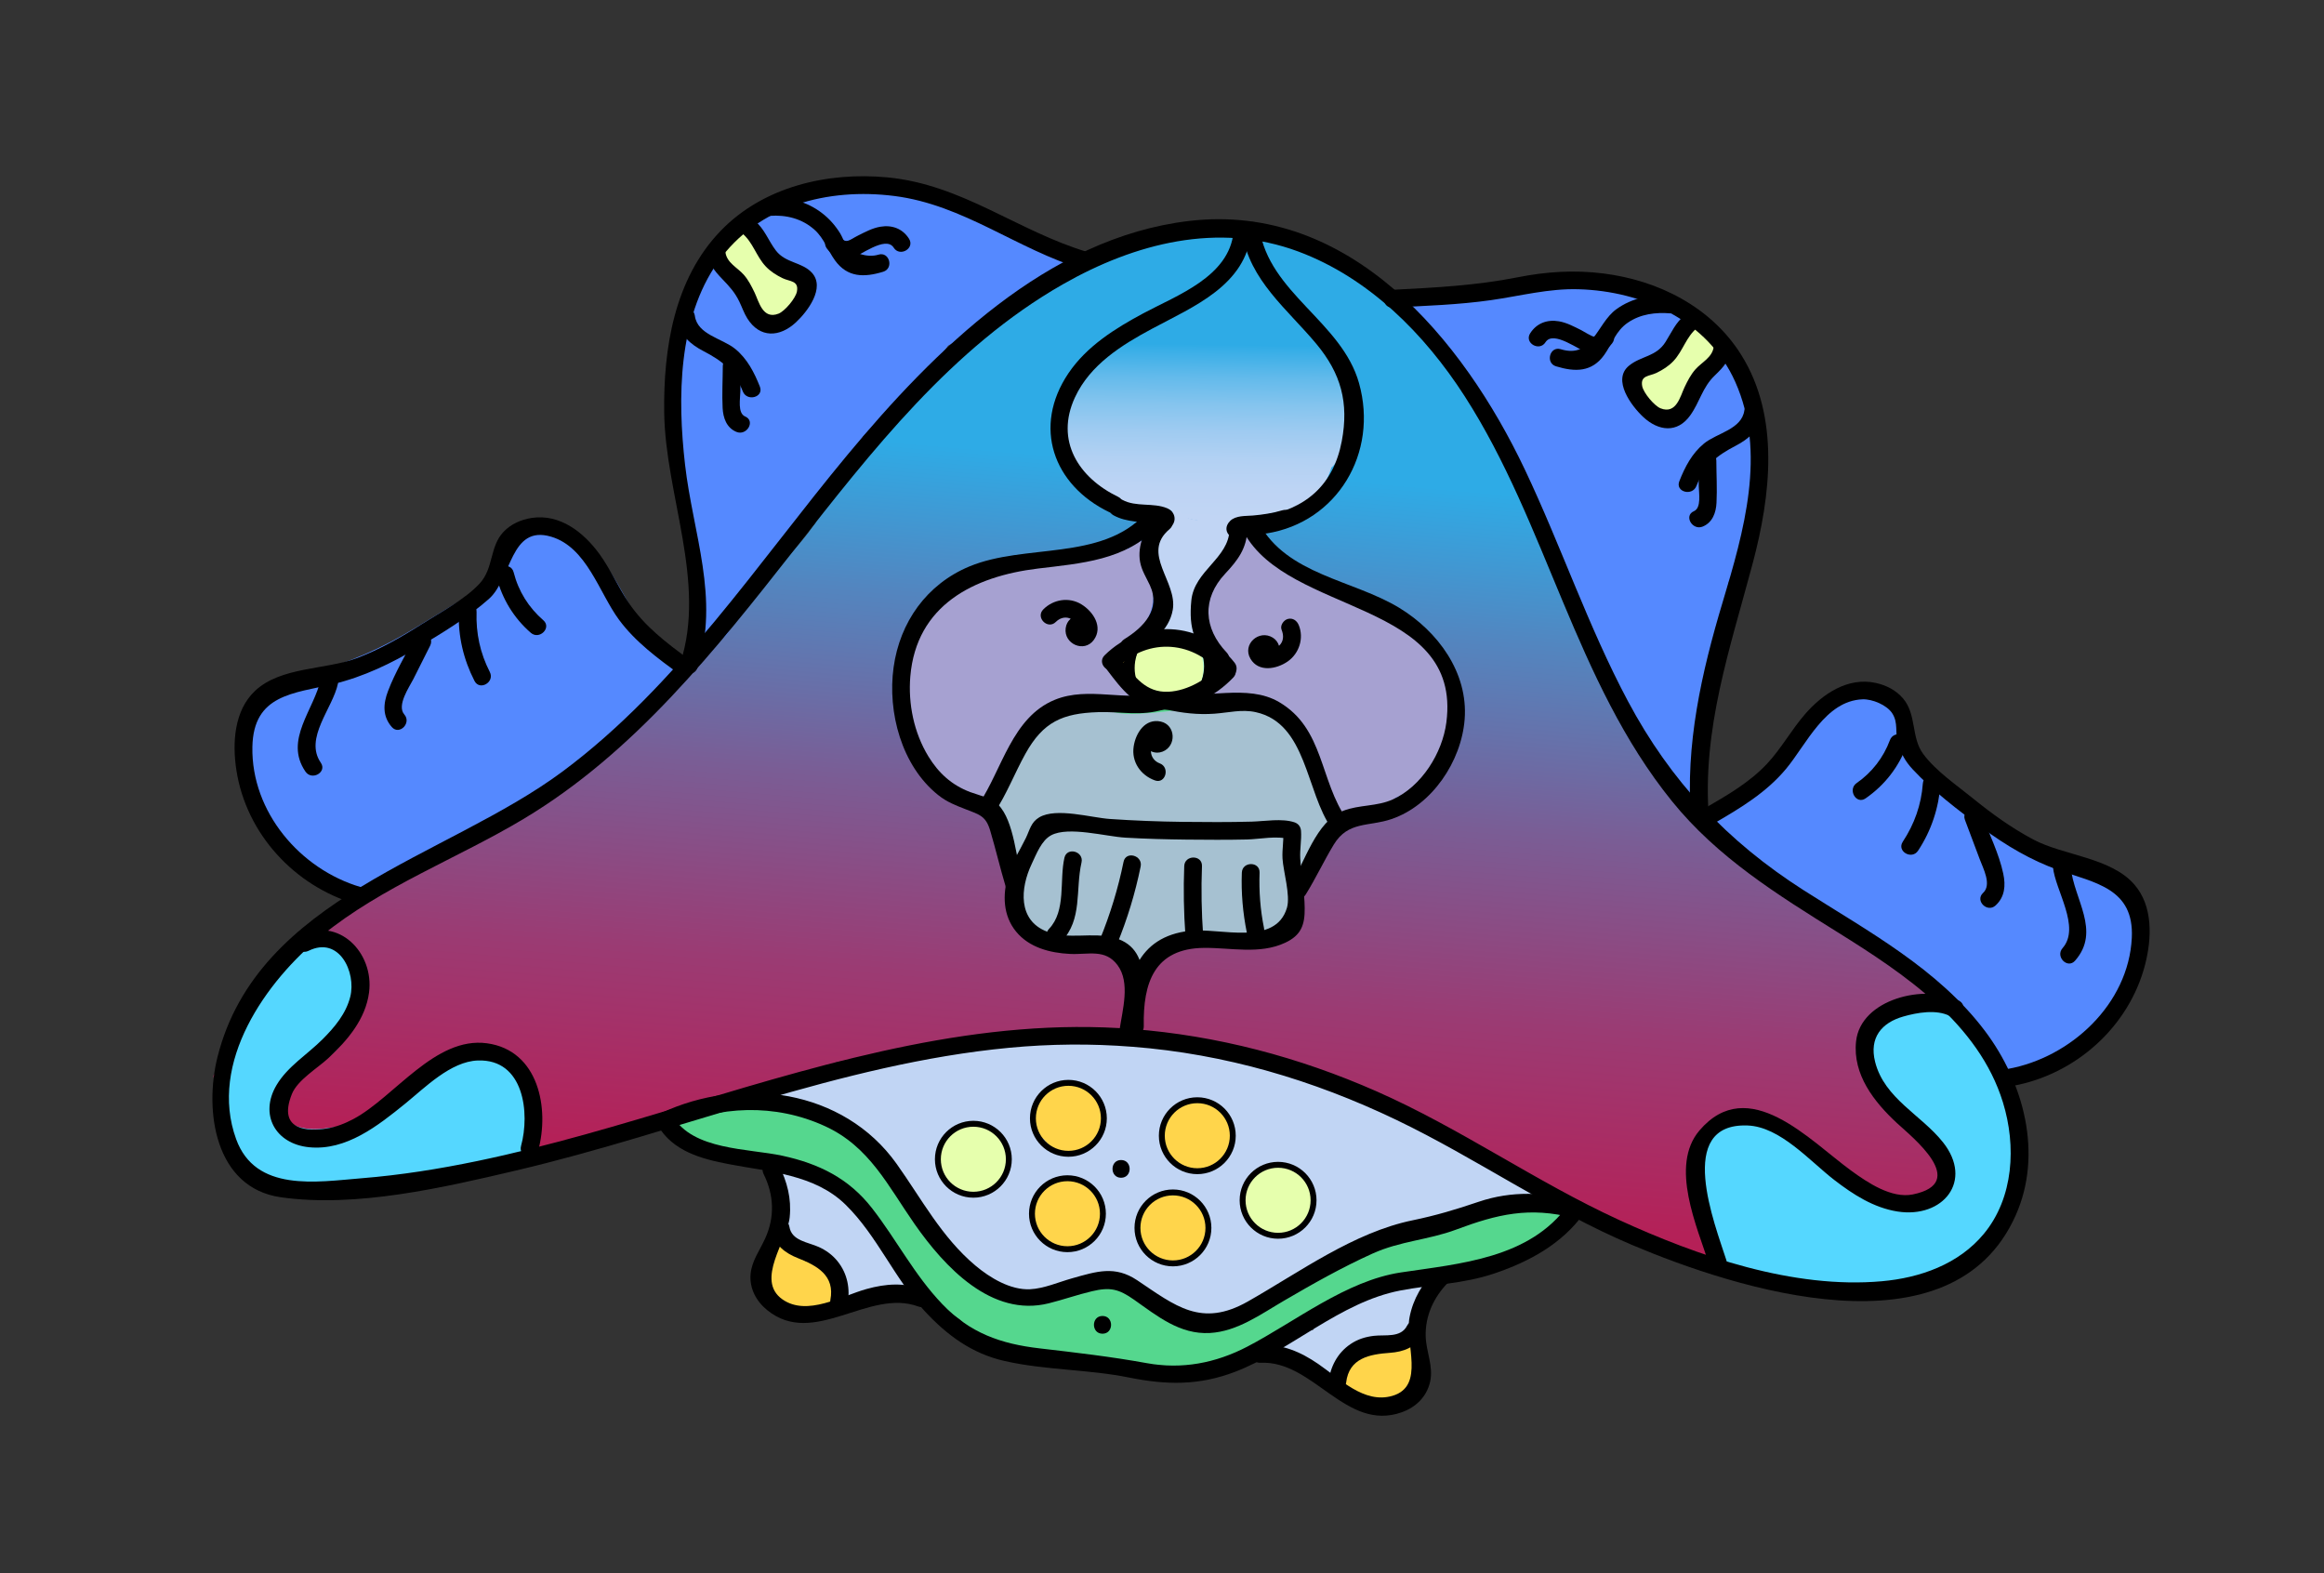 <?xml version="1.0" encoding="utf-8"?>
<!-- Generator: Adobe Illustrator 23.0.1, SVG Export Plug-In . SVG Version: 6.00 Build 0)  -->
<svg version="1.1" xmlns="http://www.w3.org/2000/svg" xmlns:xlink="http://www.w3.org/1999/xlink" x="0px" y="0px"
	 viewBox="0 0 393 266" style="enable-background:new 0 0 393 266;" xml:space="preserve">
<rect x="0" y="0" width="393" height="266" fill="#333333" stroke="none"/>
<style type="text/css">
	.st0{fill:url(#SVGID_1_);}
	.st1{fill:#5589FF;}
	.st2{fill:#55D7FF;}
	.st3{fill:#55D78E;}
	.st4{fill:#C1D5F4;}
	.st5{fill:#FFD54B;}
	.st6{fill:#A6C1D1;}
	.st7{fill:#A6A1D1;}
	.st8{fill:#B4FFDA;}
	.st9{fill:#E6FFAD;}
	.st10{fill:url(#SVGID_2_);}
	.st11{fill:none;stroke:#000000;stroke-miterlimit:10;}
</style>
<g id="Layer_2">
	<path d="M279.58,136.15c-2.58-4.38-7.19-7.29-12.79-7.46c-16.42-0.48-30.44,12.48-31.2,28.88c-0.74,16.19,11.82,28.92,27.13,31.78
		c7.5,1.4,15.73,1.89,23.22,0.12c10.93-2.58,16.53-11.12,17.17-21.96C304.03,152.27,294.05,139.01,279.58,136.15z"/>
	<linearGradient id="SVGID_1_" gradientUnits="userSpaceOnUse" x1="203.455" y1="22.466" x2="174.454" y2="360.851">
		<stop  offset="0.166" style="stop-color:#2EABE6"/>
		<stop  offset="0.241" style="stop-color:#5385BF"/>
		<stop  offset="0.334" style="stop-color:#7A5D95"/>
		<stop  offset="0.429" style="stop-color:#9B3B73"/>
		<stop  offset="0.526" style="stop-color:#B42158"/>
		<stop  offset="0.624" style="stop-color:#C60F45"/>
		<stop  offset="0.724" style="stop-color:#D0043A"/>
		<stop  offset="0.831" style="stop-color:#D40036"/>
	</linearGradient>
	<path class="st0" d="M341.51,190.89c-0.49-1.91-1.44-3.76-2.2-5.56c-0.37-5.54-3.81-10.29-8.67-12.54
		c-0.42-0.39-0.81-0.73-0.94-0.86c-0.78-0.83-1.58-1.64-2.4-2.44c-2.24-2.2-4.58-4.28-7.01-6.26c-4.33-3.52-8.8-6.78-13.51-9.73
		c-0.72-0.62-1.53-1.16-2.44-1.57c-0.15-0.07-0.31-0.14-0.46-0.21c-1.04-0.48-2.12-0.85-3.21-1.14c-0.68-0.6-1.37-1.19-2.06-1.79
		c-2.21-1.94-4.43-3.86-6.67-5.77c-2.37-2.03-4.75-4.05-7.14-6.05c-0.71-1.64-1.7-3.23-2.94-4.71c-0.52-0.62-0.82-0.95-0.99-1.14
		c-0.14-0.23-0.33-0.52-0.62-0.94c-0.89-1.34-1.79-2.68-2.62-4.06c-1.39-2.31-2.67-4.68-3.87-7.09c-2.68-5.35-4.99-10.88-7.42-16.35
		c-2.42-5.45-4.91-10.93-8.04-16.02c-1.35-4.02-3.22-7.92-4.89-11.68c-3.09-6.96-7.17-13.54-12.47-19.05
		c-5.73-5.96-13.49-10.96-21.15-14.07c-5.79-2.35-12.02-2.52-18.2-2.07c-6.07-1.23-12.74,0.84-17.69,5.1
		c-0.45,0.39-0.85,0.81-1.23,1.25c-6.33,2.67-12.29,6.1-17.52,10.78c-1.9,1.7-3.51,3.65-5.27,5.49c-1.29,1.35-3.88,2.97-6.44,5.34
		c-4.44,4.11-8.06,9.22-11.88,13.9c-1.69,2.07-2.96,4.38-3.67,6.79c-0.41,0.54-0.82,1.08-1.2,1.63
		c-4.16,5.35-10.73,11.86-16.54,16.77c-2.26,1.91-3.62,4.72-4.13,7.74c-0.73,0.8-1.41,1.64-2.03,2.54
		c-11.3,10.24-21.98,18.91-35.91,26.19c-15.92,8.32-32.92,17.48-40.92,34.52c0.17,1.14-0.05,2.3-0.59,3.32
		c-0.14,0.27-0.31,0.52-0.49,0.76c0.07,0.33,0.12,0.67,0.12,1.01c-0.01,0.79-0.07,1.61-0.21,2.41c0.54,0.81,0.85,1.76,0.84,2.72
		c-0.01,0.62-0.05,1.23-0.04,1.84c0.03,0.09,0.04,0.19,0.07,0.28c0.3,0.86,0.29,1.73,0.06,2.53c2.24,4.54,6.75,7.81,13.02,8.04
		c22.01,0.8,43.25-5.89,64.06-12.52c4.52-0.22,8.94-1.62,12.45-4.32c0.08-0.06,0.16-0.13,0.24-0.19c1.83,0.23,3.78,0.14,5.82-0.36
		c3.12-0.77,6.09-2.04,8.82-3.72c0.77-0.15,1.54-0.3,2.31-0.45c3.56-0.68,7.13-1.33,10.7-1.96c5.87-1.03,11.7-2.12,17.37-2.65
		c13.58-1.28,24.87,0.71,37.91,3.93c5.78,1.42,11.96,2.55,17.46,4.87c4.15,1.75,10.69,5.34,15.65,7.91
		c12.13,6.28,24.09,12.86,35.9,19.71c3.15,1.83,6.87,2.35,10.38,1.7c2.81,1.27,5.72,2.39,8.68,3.2c7.03,1.91,14.5,2.5,21.72,1.57
		c8.01-1.03,16.01-3.85,20.21-11.39C342.18,201.48,342.8,195.92,341.51,190.89z"/>
	<path class="st1" d="M297.29,74.88c-0.18-0.85-0.77-1.48-1.51-1.83c1.2-3.94-1.24-9.59-3.49-12.87
		c-10.46-15.28-30.53-13.54-46.48-10.01c-0.47,0.1-0.86,0.29-1.17,0.52c-0.49-0.34-0.99-0.66-1.5-0.94
		c-3.39-1.85-6.42,3.33-3.03,5.18c3.23,1.76,5.51,5.44,7.64,8.32c2.28,3.1,4.32,6.32,6.05,9.75c3.33,6.59,5.42,13.96,9.61,20.08
		c0.05,0.08,0.12,0.14,0.18,0.21c0.04,1.92,1.39,3.94,2.12,5.55c1.88,4.13,3.76,8.26,5.66,12.39c1.68,3.64,3.36,7.3,5.33,10.8
		c1.92,3.42,4.86,6.6,5.69,10.48c0.8,3.77,6.59,2.18,5.79-1.6c-0.35-1.65-0.97-3.24-1.73-4.81c0.32-0.34,0.55-0.81,0.64-1.44
		c1.25-8.86,3.31-17.65,5.31-26.41c1.07-0.31,1.96-1.22,2-2.76c0.02-0.56,0-1.09,0-1.64c0.22-3.19,1.67-6.75,2.22-9.76
		C297.21,80.78,297.99,78.23,297.29,74.88z"/>
	<path class="st1" d="M359,152.13c-3.35-3.14-8.14-4.86-12.21-6.84c-4.86-2.36-9.9-4.76-14.01-8.33c-3.58-3.11-7.68-7.55-9.52-11.92
		c-1.29-3.08-2.61-6.08-6.11-7.03c-4.02-1.09-7.61,1.21-10.11,4.18c-3.41,4.05-8.89,14.68-15.05,14.03c-3.84-0.41-3.81,5.6,0,6
		c0.18,0.02,0.36,0.03,0.54,0.04c0.21,0.77,0.64,1.48,1.24,1.91c6.56,4.81,13.2,9.17,20.52,12.67c3.15,1.51,5.52,4.25,8.32,6.33
		c1.47,1.1,2.43,2.56,3.77,3.77c0.86,0.77,2.49,1.22,3.31,2.12c0.12,0.17,0.24,0.34,0.35,0.51c0.69,0.99,1.6,1.41,2.49,1.42
		c1,1.65,1.88,3.4,3.08,4.86c0.7,0.86,1.46,1.58,2.27,2.19c-0.52,1.79,0.35,3.91,2.72,3.74c0.84-0.06,1.53-0.21,2.13-0.6
		c0.92-0.3,1.87-0.51,2.84-0.61c1.73-0.22,2.7-1.5,2.85-2.82c3.49-1.4,6.75-4.36,8.96-6.97c0.29-0.35,0.49-0.71,0.61-1.08
		c1.39-0.88,2.05-2.5,1.39-4.46C362.48,161.23,363.94,156.76,359,152.13z"/>
	<path class="st1" d="M60.15,164.4c-1.49-4.83-5.82-6.32-9.6-3.04c-4.58,3.98-9.19,8.4-11.46,14.1c-2.45,6.14-2.39,13.05,0.74,18.98
		c1.8,3.42,6.98,0.39,5.18-3.03c-2.77-5.25-2.1-12.19,1.22-17.06c1.4-2.05,3.49-3.72,5.24-5.46c0.38-0.38,1.82-2.27,2.75-3
		c0.58,2.43-0.25,3.85-2.55,4.25c-3.73,1-2.15,6.79,1.6,5.79C58.36,174.56,61.79,169.72,60.15,164.4z"/>
	<path class="st1" d="M113.04,110.45c-8-5.58-8.56-18.99-19.61-21.01c-3.92-0.71-7.29,0.77-9.06,4.36c-1.7,3.46-2.79,5.47-6.2,7.55
		c-2.66,1.62-5.32,3.24-7.99,4.85c-5.64,3.41-10.89,5.78-17.27,7.43c-2.71,0.7-4.73,2.07-6.12,3.99c-4.83,1.42-5.48,8.36-4.84,12.99
		c0.97,7.04,4.68,13.65,10.96,17.24c2.42,1.38,5.81,2.84,8.67,2.43c3.1-0.45,5.64-3.32,8.4-4.71c3.76-1.88,7.82-3.15,11.4-5.38
		c1.92-1.2,3.64-2.65,5.41-4.02c0.52,0.02,1.09-0.1,1.68-0.43c1.84-1.03,3.45-2.22,5-3.64c0.2-0.19,0.35-0.4,0.48-0.62
		c0.74-0.36,1.43-0.69,1.93-1c2.26-1.41,4.42-2.95,6.52-4.58c4.11-3.2,7.83-6.79,11.24-10.72
		C114.98,113.62,114.69,111.6,113.04,110.45z"/>
	<path class="st1" d="M178.68,41.74c-2.8-1.21-6.11-1.34-8.78-2.75c-2.45-1.29-4.46-2.79-7.17-3.64c-0.61-0.19-1.26-0.13-1.85,0.1
		c-6.31-3.39-13.01-4.38-20.16-3.56c-13.67,1.56-24.77,14.71-27.08,27.9c-1.33,7.61-0.21,15.22,1.11,22.75
		c0.8,4.54,1.82,9.08,2.46,13.65c0.47,3.37-0.62,6.92,0.36,10.13c1.13,3.68,6.92,2.11,5.79-1.6c-0.22-0.71-0.18-1.61-0.08-2.56
		c0.69-0.02,1.38-0.26,1.93-0.79c4.13-3.87,7.37-8.45,10.98-12.77c3.23-3.86,7.74-6.95,9.76-11.67c0.46-1.07,0.38-2.17-0.09-3.01
		c4.9-5.12,10.43-9.78,14.47-15.46c1.09-0.58,2.05-1.38,2.98-2.25c0.65,0.13,1.33,0.03,1.94-0.42c1.38-1.03,2.49-2.09,3.37-3.43
		c2.92-2.4,6.72-3.81,10.05-5.43C180.57,46,180.72,42.62,178.68,41.74z"/>
	<path class="st2" d="M89.7,191.05c1.73-1.88,1.22-4.36,0.33-6.48c-2.58-6.12-9.75-9.07-15.92-5.96c-1.43,0.72-2.32,1.73-3.36,2.93
		c-1.47,1.69-3,2.59-4.83,3.84c-1.64,1.12-2.87,2.69-4.56,3.71c-1.98,1.2-4.46,1.48-6.77,1.76c-3.98,0.48-8.27-1.05-7.01-5.86
		c0.58-2.2,2.32-3.63,3.97-5.09c1.48-0.26,2.88-0.65,4.03-1.3c2.24-1.27,2.33-3.09,3.28-5.16c1.24-2.69,2.53-4.29,2.09-7.55
		c-0.42-3.17-2.14-4.95-4.98-6.11c-0.85-0.35-1.59-0.28-2.17,0.04c-0.26-0.07-0.52-0.11-0.8-0.09c-6.57,0.58-11.44,10.1-13.6,15.36
		c-2.65,6.47-4.21,15.52,0.8,21.31c5.38,6.21,13.38,5.16,20.68,4.13c7.59-1.07,16.04-1.33,23.49-3.77c1.37-0.39,2.63-0.9,3.98-1.57
		c1.75-0.87,1.84-2.59,1.07-3.88C89.52,191.23,89.62,191.14,89.7,191.05z"/>
	<path class="st2" d="M337.48,180.7c-2.23-2.82-3.4-6.83-6.48-8.93c-3.12-2.12-7.47-1.97-10.76-0.32c-7.76,3.88-2.95,11.6,1.3,16.19
		c3.05,3.3,9.9,8.89,6.1,13.8c-3.88,5.03-11.83-0.56-15.9-2.86c-5.63-3.18-12.29-12.61-19.91-8.59c-3.29,1.74-5.2,5.43-4.18,9.02
		c0.06,0.2,0.13,0.42,0.2,0.64c-0.2,1.43-0.11,2.94,0.16,4.43c0.55,3.04,1.87,8.19,4.72,10.05c3.57,2.34,10.01,2.55,14.18,3.12
		c4.52,0.62,9.45,1.11,13.97,0.25c7.4-1.4,14.97-5.88,17.94-12.9C342.17,196.76,343.09,187.78,337.48,180.7z"/>
	<path class="st3" d="M221.1,127.7c-1.8-3.28-4.99-6.82-8.64-8.03c-4.68-1.55-11.13-0.58-16.03-0.68
		c-4.58-0.09-11.21-1.44-15.54,0.37c-3.77,1.58-7.1,6.8-9.42,9.99c-2.63,3.61-2.9,6.69-1.96,11.01c1.16,5.31,2.2,11.22,5.18,15.84
		c0.88,1.36,2.3,1.61,3.51,1.21c3.22,3.05,9.08,0.29,11.62,4.15c1.11,1.69,4.2,2.2,5.18,0c3.36-7.52,25.28,2.51,23.96-9.39
		c-0.07-0.59-0.26-1.12-0.55-1.55c1.87-3.25,5.89-5.87,6.33-9.73C225.19,136.94,222.98,131.13,221.1,127.7z"/>
	<path class="st3" d="M260.8,203.59c-7.23,1.66-14.47,3.36-21.54,5.56c-3.69,0.59-7.35,1.33-10.84,2.71
		c-5.34,2.11-10.46,5.97-15.8,8.98c-4.54,2.08-9.15,3.17-14.51,1.13c-2.54-0.97-4.95-2.15-7.4-3.1c-0.41-0.89-1.29-1.56-2.62-1.57
		c-1.12,0-2.23,0-3.35-0.01c-1.14-0.12-2.31-0.14-3.53-0.01c-1.65,0.18-2.61,1.36-2.83,2.63c-3.35,0.56-6.69,0.54-9.84-0.52
		c-0.71-0.35-1.41-0.71-2.12-1.06c-0.25-0.13-0.51-0.2-0.77-0.25c-0.22-0.13-0.44-0.27-0.65-0.41c-2.22-2.04-4.28-4.24-6.15-6.61
		c-2.28-2.89-4.16-6.11-6.37-9.06c-0.56-0.86-1.13-1.71-1.73-2.54c-3.47-4.8-7.62-9.12-13.29-11.24
		c-6.51-2.43-13.58-1.71-20.32-0.89c-3.06,0.37-4.41,5.12-0.8,5.89c11.21,2.39,24.27,3.05,31.65,12.82c1.74,2.72,3.4,5.52,5.29,8.1
		c2.5,3.41,5.4,6.63,8.95,8.9c0.5,0.47,1.02,0.92,1.54,1.38c1.17,1.37,2.53,2.46,4.26,3.35c1.31,0.67,2.5,0.42,3.32-0.27
		c0.37,0.18,0.73,0.37,1.1,0.55c0.74,0.37,1.47,0.42,2.11,0.25c2.71,0.62,5.44,1.18,8.23,1.36c3.54,0.23,6.47,0.36,9.84,1.65
		c1.16,0.45,2.11,0.14,2.74-0.52c5.78,0.77,10.8-0.54,15.56-2.74c2.35-0.76,4.64-1.82,6.89-3.02c7.04-3.75,13.89-7.21,21.53-9.66
		c0.62-0.2,1.24-0.39,1.86-0.58c7.47-1.27,15.09-1.96,21.9-5.71C266.17,207.39,264.04,202.85,260.8,203.59z"/>
	<path class="st1" d="M195.49,100.47c-0.33-0.88-1.23-1.72-1.48-2.62c-0.47-1.66,0.11-3.74,0.61-5.34c0.49-1.57-1.43-2.31-2.51-1.46
		c-4.31,3.42-9.48,3.93-14.65,4.42c-2.24-0.08-4.34,0.19-6.6,0.85c-0.54,0.16-0.85,0.5-0.99,0.89c-2.84,0.4-5.61,1.03-8.22,2.74
		c-3.59,2.35-7.16,6.34-8.16,10.62c-2.19,9.41,2.51,21.21,11.74,24.72c0.57,0.22,1.43-0.14,1.69-0.69
		c1.97-4.05,4.22-7.91,6.97-11.48c3.97-5.14,10.16-5.31,16.17-4.53c1.91,0.25,1.89-2.76,0-3c-0.42-0.05-0.86-0.1-1.3-0.15
		c0.37-0.42,0.5-1.01,0.08-1.63c-0.66-0.82-1.11-1.74-1.38-2.77c-0.06-0.19-0.15-0.34-0.25-0.48c1.75-1.5,5.99-3.58,6.33-3.82
		c0.97-0.68,1.89-1.46,2.27-2.63C196.22,102.89,195.91,101.61,195.49,100.47z M182.54,104.76c-0.01,0.01-0.01,0.01-0.02,0.02
		c-0.07-0.37-0.21-0.73-0.43-1.08c0.46-0.04,0.91-0.09,1.32-0.16c0.43-0.06,0.86-0.14,1.29-0.23
		C183.93,103.78,182.97,104.37,182.54,104.76z"/>
	<path class="st1" d="M245.08,118.52c-0.01-0.46-0.22-0.82-0.53-1.08c0.31-0.34,0.47-0.81,0.31-1.35
		c-1.6-5.66-5.98-8.87-11.02-11.46c-3.14-1.62-6.25-3.24-9.31-5.01c-2.41-1.39-7.45-3.07-10.31-5.38c0.01-0.41-0.11-0.81-0.37-1.1
		c-0.67-0.73-1.34-1.46-2.01-2.2c-1.03-1.13-2.89,0.06-2.51,1.46c0.1,0.37,0.23,0.72,0.37,1.05c-2.54,1.55-4.52,5.04-5.36,7.37
		c-1.72,4.8,3.09,9.41,4.23,13.91c0,0.01,0.01,0.03,0.01,0.04c-0.88,0.2-1.79,0.49-2.75,0.9c-1.77,0.76-0.24,3.34,1.51,2.59
		c11.66-4.98,16.24,12.22,19.66,19.52c0.36,0.77,1.38,0.87,2.05,0.54c4.46-2.19,8.38-2.8,11.5-7c0.12-0.16,0.22-0.34,0.34-0.5
		c0.56,0.02,1.15-0.19,1.48-0.64C244.94,126.69,245.14,122.72,245.08,118.52z"/>
	<path class="st4" d="M207.78,94.03c1.51-1.72,0.69-5.47-2.12-5.12c-3.79,0.47-7.72-1.47-9.37,2.03c-0.2,0.31-0.34,0.67-0.37,1.07
		c-0.07,0.25-0.14,0.51-0.19,0.8c-0.45,2.47,0.29,4.69,0.78,7.07c0.35,1.72,0.57,3.36,0.16,5.08c-0.35,1.48-1.37,2.54-2.07,3.8
		c-0.57-0.07-1.18,0.06-1.81,0.44c-0.51,0.31-1.02,0.62-1.52,0.94c-2.13,1.31-1.86,4.85,0.72,5.48c2.19,0.54,3.59,1.83,5.96,1.84
		c2.23,0.01,3.92-1.06,5.97-1.73c2.8-0.91,2.9-4.92,0-5.79c-0.69-0.21-1.61-0.38-2.53-0.59c0.23-0.37,0.44-0.76,0.6-1.18
		c0.77-2.01,1.02-4.2,0.87-6.34c-0.06-0.82-0.2-1.62-0.37-2.41c0.29-0.14,0.58-0.32,0.83-0.58
		C204.85,97.28,206.33,95.68,207.78,94.03z"/>
	<path class="st4" d="M237.82,217c-5.09,1.61-9.93,3.75-14.54,6.46c-0.65,0.38-1.05,0.89-1.26,1.45c-0.98-0.2-2.04-0.21-3.12-0.04
		c-3.8,0.62-2.19,6.4,1.6,5.79c0.33,0.31,0.65,0.62,0.98,0.92c1.29,2.74,5.66,1.33,5.59-1.51c0.02,0.63,2.75-1.13,3-1.3
		c1.58-1.08,2.93-0.8,4.67-1.43c2.61-0.95,4.89-3.77,6.47-5.93C242.77,219.28,240.18,216.26,237.82,217z"/>
	<path class="st4" d="M153.07,215.28c-1.03-1.74-2.24-3.29-3.67-4.73c-0.46-0.46-0.97-0.71-1.47-0.82c-0.8-1.79-1.53-3.69-2.53-4.73
		c-2.78-2.89-6.62-5.11-10.04-7.14c-2.71-1.61-5.39,1.52-4.1,4.1c0.2,0.39,0.56,1.03,0.89,1.71c-0.07,0.27-0.12,0.55-0.11,0.86
		c0.03,1.52,0.35,2.69,1.12,3.98c0.49,0.83,1.31,1.29,2.16,1.4c0.52,0.59,1.06,1.16,1.66,1.68c1.56,1.33,5.47,2.52,4.88,4.95
		c-0.85,3.52,4.2,5.15,5.57,2.22c0.64,0.39,1.37,0.7,2.25,0.91C152.18,220.29,154.44,217.59,153.07,215.28z"/>
	<path class="st4" d="M257.61,198.52c-4.24-1.06-8.27-2.67-12.19-4.56c-0.39-0.48-0.88-0.91-1.47-1.33
		c-2.98-2.14-6.85-3.66-10.3-5.26c-0.51-0.27-1.03-0.51-1.56-0.75c-0.05-0.03-0.11-0.05-0.17-0.08c0,0,0,0,0,0.01
		c-0.24-0.1-0.47-0.21-0.71-0.31c-0.22-0.09-0.43-0.14-0.64-0.16c-0.7-0.56-1.49-1.06-2.37-1.51c-6.91-3.51-15.65-5.15-23.24-6.42
		c-8.62-1.44-17.34-3.01-26.07-1.94c-4.89,0.6-9.62,0.28-13.95,1.31c-0.25-0.17-0.54-0.31-0.85-0.38c-3.84-0.9-9.29,0.53-13.17,1.22
		c-2.45,0.43-4.88,0.98-7.26,1.69c-2.93,0.87-5.7,2.49-8.83,2.16c-3.84-0.4-3.81,5.6,0,6c1.45,0.15,2.86-0.01,4.24-0.33
		c0.22,0.61,0.63,1.15,1.24,1.45c3.89,1.9,7.96,2.78,10.04,6.99c0.38,0.78,1.01,1.21,1.7,1.38c0.59,2.71,1.83,5.43,3.7,8.11
		c2.03,2.92,5.15,4.96,7.22,6.89c3.08,2.88,5.39,5.14,9.89,5.64c6.44,0.71,12.83-1.14,19.32-1.42c0.87,1.3,1.99,2.47,3.32,3.44
		c3.6,2.64,8.16,2.97,12.36,1.88c1.56-0.4,2.99-1.27,4.21-2.41c0.33-0.15,0.66-0.31,0.99-0.5c0.33-0.19,0.64-0.35,0.94-0.5
		c1.09-0.41,2.17-0.82,3.26-1.23c2.32-0.88,4.3-2.35,5.69-4.22c0.32-0.03,0.65-0.09,0.98-0.24c1.61-0.68,2.97-1.76,4.33-2.82
		c0.76,0.29,1.61,0.3,2.43-0.17c7.74-4.47,17.32-6.09,26.14-5.73C260.2,204.55,260.89,199.34,257.61,198.52z"/>
	<path class="st5" d="M221.96,201.59c-0.04-0.06-0.07-0.12-0.11-0.19c-0.01-0.04-0.01-0.06-0.02-0.11c-0.02-0.4-0.14-0.77-0.36-1.12
		c-0.16-0.28-0.41-0.55-0.64-0.78c-0.52-0.51-0.7-0.62-0.74-0.58c-0.14-0.2-0.28-0.4-0.3-0.42c-0.34-0.37-0.67-0.62-1.13-0.83
		c-0.44-0.21-0.92-0.34-1.41-0.35c-0.27-0.01-1.6,0.08-0.88,0.08c-0.29,0-0.55,0.05-0.8,0.11c-0.18-0.04-0.36-0.07-0.54-0.07
		c-3.78-0.17-5.07,4.52-4.23,7.52c0.85,3.06,4.41,4.35,7.31,3.68c0.76-0.17,1.43-0.5,2.01-1.01c0.28-0.24,0.44-0.49,0.68-0.76
		c0.55-0.64-0.03,0.09,0.38-0.35C222.5,205.04,222.85,203.32,221.96,201.59z"/>
	<path class="st5" d="M208.23,191.45c-0.21-3.01-2.49-5.36-5.61-5.22c-3.08,0.13-5.29,2.38-6.19,5.17
		c-0.34,1.07,0.08,2.21,0.86,2.96c1.02,2.79,3.84,3.69,6.61,3.28C207.04,197.18,208.43,194.42,208.23,191.45z"/>
	<path class="st5" d="M203.45,204.8c-1.39-2.76-4.31-2.97-7.01-2.52c-0.41,0.07-0.78,0.26-1.09,0.52c-1.26,0.37-2.02,1.53-2.16,2.87
		c0.03-0.29-0.06,0.17-0.08,0.22c-0.09,0.26-0.19,0.52-0.29,0.78c-0.22,0.59-0.36,1.23-0.34,1.87c0.04,1.33,0.65,2.6,1.61,3.52
		c2.18,2.1,5.71,1.91,7.9-0.05C203.96,210.25,204.64,207.17,203.45,204.8z"/>
	<path class="st5" d="M186.21,204.53c-0.09-0.33-0.34-1.18-0.67-1.5c0-0.13,0.02-0.26,0-0.4c-0.12-0.95-0.66-1.85-1.49-2.35
		c-1.16-0.69-2.64-0.62-3.95-0.74c-0.61-0.06-1.19,0.14-1.67,0.49c-0.07-0.01-0.14-0.02-0.2-0.02c-1.79,0-2.8,1.39-3,3
		c-0.02,0.09-0.01,0.19-0.01,0.29c-0.5,0.68-0.76,1.48-0.67,2.48c0.11,1.17,0.74,2.41,1.55,3.28c1.96,2.1,5.31,2.64,7.62,0.86
		c1.04-0.81,2.07-1.84,2.45-3.14C186.36,206.09,186.4,205.25,186.21,204.53z"/>
	<path class="st5" d="M184.42,184.51c-0.9-0.84-2.14-1.29-3.37-1.29c-0.77,0-1.5,0.19-2.19,0.53c-0.22,0.11-1.19,0.61-1.22,0.7
		c-0.67,0.25-1.24,0.7-1.86,1.42c-1.06,1.21-1.31,2.33-1.25,3.91c0.05,1.25,0.83,2.36,1.95,2.79c0.94,1.37,2.52,2.27,4.28,2.4
		c2.32,0.17,4.49-1.59,5.42-3.64C187.2,189.07,186.18,186.15,184.42,184.51z"/>
	<path class="st5" d="M169.72,193.61c-1.13-2.45-3.3-3.6-5.95-3.32c-0.58,0.06-1.12,0.24-1.59,0.53c-1.33-0.03-2.71,0.83-3.01,2.18
		c-0.56,2.53-0.5,5.58,1.46,7.53c1.99,1.98,4.92,1.59,7.18,0.3c1.16-0.66,2.16-1.76,2.53-3.06
		C170.77,196.31,170.33,194.93,169.72,193.61z"/>
	<path class="st5" d="M235.6,227.7c-0.6,0.34-0.99,0.31-1.67,0.31c-1.11,0-2.01,0.21-3,0.71c-0.49,0.25-0.85,0.66-1.1,1.13
		c-2.42,0.26-3.9,3.99-1.24,5.63c1.96,1.21,4.88,1.78,7.02,0.78c2.18-1.01,3.58-2.97,4.39-5.17
		C240.95,228.54,237.73,226.48,235.6,227.7z"/>
	<path class="st5" d="M141.52,216.78c-0.17-1.11-0.8-2.13-1.77-2.73c-0.75-0.46-1.88-0.61-2.39-0.72c-0.37-0.08-0.74-0.09-1.1-0.05
		c-0.42-0.83-1.04-1.58-1.78-2.23c-1.22-1.06-3.04-1.2-4.24,0c-1.09,1.09-1.23,3.17,0,4.24c0.03,0.02,0.09,0.08,0.17,0.16
		c-0.09,0.17-0.17,0.35-0.22,0.54c-0.57,2.14,0.8,3.92,2.57,4.99c1.66,1,3.78,0.99,5.6,0.43
		C140.34,220.81,141.84,218.93,141.52,216.78z"/>
	<path class="st5" d="M202.27,109.77c-0.53,0.18-1.06,0.34-1.59,0.48c-0.43-1.13-1.66-2.03-2.84-1.97c-1.03,0.05-1.82,0.5-2.34,1.21
		c-0.36-0.09-0.74-0.13-1.17-0.1c-0.58,0.04-1.59,0.55-1.98,0.56c-3.16,0.06-3.84,3.9-1.51,5.59c1.71,1.24,3.29,2.12,5.28,1.92
		c0.06,0.02,0.12,0.05,0.19,0.07c1.09,0.25,2.09-0.05,2.8-0.72c1.6-0.36,3.2-0.69,4.76-1.23
		C207.49,114.3,205.93,108.5,202.27,109.77z"/>
	<path d="M205.3,109.73c-3.09-1.46-6.34-2.16-9.76-1.73c-1.14,0.14-2.15,0.71-2.65,1.64c-2.65,0.09-4.37,4.01-1.49,5.54
		c2.49,1.33,4.8,2.78,7.72,2.04c1.23-0.31,2.26-1.02,3.43-1.47c0.87-0.33,1.83-0.44,2.75-0.84
		C207.31,114.04,207.22,110.63,205.3,109.73z"/>
	<path class="st6" d="M224.65,134.88c-0.92-4.66-2.48-9.08-5.88-12.56c-3.91-3.99-8.65-3.18-13.78-2.84
		c-4.76,0.31-11.34,1.55-15.39,1.16c-1.64-0.16-4.71-1.36-7.32-0.83c-2.43,0.49-4.63,1.54-6.54,3.13
		c-3.24,2.69-5.03,6.29-6.08,10.22c-1.79,1.69-2.7,4.13-1.64,6.9c0.98,2.56,2.42,4.77,4.56,6.2c-0.65,2.23-0.71,4.68-0.13,6.84
		c1.05,3.9,4.33,6.05,8.2,6.38c1.39,0.12,2.91-0.27,4.25-0.07c1.62,0.24,3.18,1.3,4.63,2.01c3.81,1.88,7.8,0.87,10.22-2.64
		c0.57-0.02,1.13-0.04,1.7-0.04c1.29-0.03,2.58-0.04,3.86-0.06c2.43-0.04,5.37,0.27,7.74-0.49c2.46-0.79,4.51-2.74,5.5-5.12
		c1-2.36,0.57-3.64,2.06-5.63C223.64,143.39,225.66,140.04,224.65,134.88z"/>
	<path class="st7" d="M242.55,110.28c-3.74-4.63-8.16-6.42-13.46-8.56c-3.65-1.47-8.27-4.14-10.85-7.11
		c-1.79-2.07-4.07-2.6-6.21-2.14c0.01-0.32,0.02-0.64,0.03-0.96c0.04-1.49-2.07-1.39-2.25,0c-0.06,0.46-0.43,0.71-0.81,0.89
		c-0.76,0.35-0.7,1.14-0.26,1.63c-1.33,1-2.41,2.37-3.02,3.89c-1.85,4.61-3.46,9.15,0.53,13.28c0.86,0.89,1.65,1.49,2.41,2.27
		c-0.15,0.13-0.29,0.3-0.37,0.53c-0.12,0.37-0.16,0.6-0.15,0.98c-0.85,0.23-1.6,0.85-2.49,0.86c-1.45,0.02-1.45,2.27,0,2.25
		c0.59-0.01,1.13-0.15,1.67-0.38c0.4-0.17,1-0.6,1.44-0.57c0.47,0.03,0.82,0.49,1.23,0.71c0.51,0.28,1.02,0.31,1.58,0.19
		c0.32-0.07,0.53-0.26,0.66-0.5c0.64,0.63,1.34,1.23,2.16,1.8c1.5,1.05,2.98,1.44,4.34,1.34c1.02,4.74,2.71,9.22,4.88,13.56
		c2.72,5.43,9.97,4.27,12.95,0c-0.86,1.22-0.52,0.58,0.94,0.02c1.34-0.51,2.54-1.23,3.62-2.18c1.97-1.75,3.33-4.27,3.99-6.81
		C246.42,120.13,245.95,114.49,242.55,110.28z"/>
	<path class="st7" d="M187.99,110.21c0.05-0.06,0.32-0.42,0.55-0.76c0.46-0.2,1.1-0.55,1.28-0.64c3.74-1.88,5.82-5.79,5.08-9.95
		c-0.24-1.36-0.78-2.53-1.54-3.48c0.02-0.27-0.01-0.56-0.1-0.82c-0.09-0.29-0.26-0.49-0.47-0.62c0.58-0.79,0.8-1.72,0-2.62
		c-0.88-1-2.28,0.26-1.77,1.31c-0.03,0.03-0.09,0.08-0.18,0.16c0,0-0.01,0.01-0.01,0.01c-0.25-0.11-0.53-0.18-0.81-0.17
		c-0.33,0.01-0.63,0.13-0.88,0.3c-0.76-0.13-1.57-0.15-2.41-0.03c-4.67,0.66-9.46,2.29-14.14,3.18
		c-8.13,1.55-18.67,7.14-20.69,15.87c-2.04,8.85,2.95,17.61,10.12,22.43c4.95,3.33,9.65-2.07,8.63-6.69
		c1.36-0.61,2.54-1.71,3.22-3.38c0.02-0.05,0.05-0.11,0.07-0.16c0.47-0.44,0.94-0.91,1.44-1.34c0.85-0.74,1.75-1.38,2.73-1.96
		c0.63-0.37,2.68-0.86,1.27-1.07c2.34,0.35,5.04-0.16,6.45-2.24c0.69,0.13,1.6,0.31,2.36,0.24c0.6,0.11,1.2,0.23,1.8,0.39
		c1.4,0.37,2-1.8,0.6-2.17c-0.35-0.09-0.71-0.17-1.06-0.25c-0.25-1.25-1.17-2.39-2.16-3.16c-0.02-0.3-0.13-0.91-0.26-1.5
		C187.42,110.83,187.71,110.54,187.99,110.21z"/>
	<path class="st8" d="M197.81,106.67c-7.72,0-7.73,12,0,12C205.54,118.67,205.55,106.67,197.81,106.67z"/>
	<path class="st9" d="M197.67,106.95c-7.72,0-7.73,12,0,12C205.4,118.95,205.41,106.95,197.67,106.95z"/>
	<path class="st9" d="M216.06,197.2c-7.72,0-7.73,12,0,12C223.78,209.2,223.79,197.2,216.06,197.2z"/>
	<path class="st9" d="M164.57,190.08c-7.72,0-7.73,12,0,12C172.29,202.08,172.3,190.08,164.57,190.08z"/>
	<path class="st9" d="M285.66,55.56c-1.22,0.56-1.67,2.12-1.35,3.38c-0.18,0.12-0.36,0.25-0.44,0.29c-0.76,0.42-1.55,0.86-2.18,1.47
		c-0.3,0.29-0.57,0.63-0.79,1c-1.09-0.42-2.52-0.1-3.3,0.69c-1.26,1.26-1,2.96,0,4.24c1.39,1.78,3.57,4.18,6.06,2.72
		c1.09-0.64,1.84-1.79,2.23-2.97c0.17-0.5,0.26-1.05,0.31-1.59c0.23-0.13,0.47-0.27,0.71-0.39c2.09-1.16,4.06-2.88,4.08-5.48
		C291,55.95,288.3,54.36,285.66,55.56z"/>
	<path class="st9" d="M135.31,48.17c-0.52-1.17-1.64-1.94-2.93-2c-0.42-0.02-0.75,0.05-1.05,0.15c-0.53-0.58-0.92-1.32-1.32-2
		c-0.35-0.58-0.71-1.16-1.16-1.68c-0.05-0.05-0.12-0.12-0.2-0.18c0.18-2.42-2.94-4.68-5.07-2.44c-0.46,0.49-0.94,0.95-1.27,1.54
		c-0.51,0.93-0.57,2.1,0,3.03c0.63,1.02,1.7,1.51,2.36,2.48c0.79,1.16,1.4,2.36,2.36,3.4c0.2,0.21,0.4,0.42,0.62,0.63
		c0.04,1.99,2.19,4.02,4.52,2.78C134.37,52.72,136.53,50.94,135.31,48.17z"/>
	<path class="st9" d="M202.84,63.1c-7.59,0-10.92,6.63-9.99,12.43c-1.41,0.47-1.25,2.91,0.5,2.91c0.13,0,0.25-0.01,0.36-0.04
		c1.46,3.23,4.5,5.69,9.13,5.69C216.35,84.1,216.37,63.1,202.84,63.1z"/>
	<linearGradient id="SVGID_2_" gradientUnits="userSpaceOnUse" x1="204.626" y1="28.951" x2="203.381" y2="110.575">
		<stop  offset="0.359" style="stop-color:#2EABE6"/>
		<stop  offset="0.371" style="stop-color:#38AEE7"/>
		<stop  offset="0.426" style="stop-color:#62BAEB"/>
		<stop  offset="0.482" style="stop-color:#84C4EE"/>
		<stop  offset="0.539" style="stop-color:#9FCBF1"/>
		<stop  offset="0.596" style="stop-color:#B2D1F3"/>
		<stop  offset="0.656" style="stop-color:#BDD4F4"/>
		<stop  offset="0.719" style="stop-color:#C1D5F4"/>
	</linearGradient>
	<path class="st10" d="M227.13,62.76c-1.05-2.64-2.32-5.19-4.42-7.18c-0.33-0.31-1.67-1.42-2.85-2.13c-1.4-3.42-4.04-5.35-6.98-6.06
		c1.35-1.71,0.61-4.97-2.24-4.97c-2.76,0-3.54,3.07-2.35,4.81c-3.44,0.55-6.61,2.55-8.06,5.62c-0.68,0.42-1.39,0.86-2.15,1.27
		c-7.97,4.29-18.85,5.05-18.85,16.76c0,10.29,9.42,15.53,18.54,15.3c5.63,3.99,14.03,1.05,20.33,0.02c3.84-0.63,6.02-3.81,7.07-7.2
		c0.1,0.03,0.45-0.36,1.27-1.47c1.17-1.59,1.71-3.04,2.07-4.97C229.14,69.26,228.36,65.83,227.13,62.76z"/>
	<path class="st4" d="M207.42,87.93c-1.95,0.03-6.2,0.58-7.58-1.08c-1.13-1.35-3.13,0.37-2.36,1.82c0.09,0.48,0.04,0.94-0.16,1.37
		c-0.59,1.84,2.3,2.63,2.89,0.8c0.03-0.1,0.06-0.21,0.09-0.31c2.28,0.66,5.16,0.44,7.11,0.41
		C209.35,90.89,209.36,87.89,207.42,87.93z"/>
</g>
<g id="Layer_1">
	<g>
		<g>
			<path d="M191.5,174c-25.6-2.03-50.37,5.29-74.62,12.57c-11.96,3.59-23.93,7.21-36.16,9.75c-6.45,1.34-12.97,2.38-19.54,2.91
				c-7.7,0.63-17.98,2.39-21.25-6.62c-4.69-12.92,5-26.68,14.54-34.44c10.24-8.33,22.88-12.99,34.11-19.72
				c18.75-11.24,32.4-28.52,45.71-45.46c13.13-16.72,26.66-34.2,45.45-44.92c12.17-6.94,26.25-10.59,39.81-5.54
				c11.93,4.45,21.35,13.93,28.13,24.46c13.95,21.66,18.67,48.23,35.06,68.49c7.7,9.52,17.81,15.79,28.07,22.19
				c11.23,7,23.79,15.39,27.9,28.74c2.26,7.34,1.84,16.09-3.23,22.22c-4.26,5.15-10.79,7.45-17.27,8.02
				c-14.97,1.33-31.05-4.23-44.45-10.38c-14.07-6.46-26.78-15.48-40.97-21.73C219.6,178.73,205.86,175.11,191.5,174
				c-1.93-0.15-1.92,2.85,0,3c15.65,1.21,30.53,5.6,44.66,12.38c13.56,6.51,25.92,15.24,39.8,21.12
				c17.63,7.46,54.11,19.22,64.9-4.99c4.63-10.38,1.38-22.46-5.2-31.19c-7.93-10.52-19.79-16.85-30.67-23.8
				c-12.91-8.25-22.47-18.41-29.69-31.94c-6.74-12.64-11.31-26.27-17.45-39.2c-10.47-22.05-29.6-45.21-56.75-42.02
				c-24,2.82-43.12,21.9-57.79,39.55c-15.27,18.38-28.71,39.03-48.09,53.48c-19.68,14.67-51.62,21.19-58.44,48.34
				c-2.29,9.12-0.44,22.14,10.72,23.72c12.73,1.8,27.44-1.63,39.78-4.53c27.84-6.54,54.71-18.03,83.37-20.75
				c6.94-0.66,13.88-0.72,20.82-0.17C193.42,177.15,193.41,174.15,191.5,174L191.5,174z"/>
		</g>
	</g>
	<g>
		<g>
			<path d="M117.95,112.9c3.8-11.7-0.78-22.7-2.11-34.37c-1.28-11.21-1.21-24.63,5.56-34.22c6.77-9.58,18.66-12.59,29.84-11.17
				c11.75,1.49,20.78,9.05,31.88,12.37c1.85,0.55,2.65-2.34,0.8-2.89c-11.86-3.54-21.18-11.43-33.88-12.63
				c-10.11-0.95-20.95,1.55-28.18,9.05c-7.84,8.13-9.69,19.87-9.54,30.74c0.2,13.97,7.18,28.65,2.73,42.32
				C114.46,113.94,117.35,114.73,117.95,112.9L117.95,112.9z"/>
		</g>
	</g>
	<g>
		<g>
			<path d="M289,138.5c-1.25-15.11,3.59-28.92,7.4-43.28c3.02-11.38,4.63-24.72-1.95-35.22c-5.08-8.11-14.01-12.59-23.31-13.76
				c-4.87-0.62-9.71-0.31-14.51,0.65c-7.01,1.39-14.02,1.75-21.14,2.11c-1.92,0.1-1.93,3.1,0,3c5.56-0.29,11.14-0.46,16.66-1.25
				c4.98-0.71,9.73-1.99,14.8-1.84c10.89,0.31,21.85,5.29,26.48,15.64c5.35,11.95,1.44,25.41-2.12,37.26
				c-3.57,11.88-6.36,24.22-5.33,36.69C286.16,140.41,289.16,140.43,289,138.5L289,138.5z"/>
		</g>
	</g>
	<circle class="st11" cx="164.6" cy="196.02" r="6"/>
	<circle class="st11" cx="180.67" cy="189.1" r="6"/>
	<circle class="st11" cx="180.51" cy="205.23" r="6"/>
	<circle class="st11" cx="216.13" cy="202.96" r="6"/>
	<circle class="st11" cx="202.47" cy="192.04" r="6"/>
	<circle class="st11" cx="198.35" cy="207.63" r="6"/>
	<g>
		<g>
			<path d="M113.26,190.8c8.3-3.9,17.86-4.23,26.26-0.37c7.52,3.45,10.64,10.1,15.14,16.54c5.07,7.26,13.02,15.83,22.69,13.41
				c2.45-0.61,4.85-1.46,7.31-2.04c3.07-0.73,4.52-0.39,7.1,1.42c3.92,2.76,7.74,5.92,12.83,5.64c4.66-0.26,8.62-3.18,12.52-5.45
				c4.88-2.85,9.83-5.65,14.99-7.98c4.7-2.13,9.45-2.3,14.13-4.05c6.95-2.6,12.39-3.92,19.9-1.97c1.87,0.49,2.67-2.41,0.8-2.89
				c-5.7-1.48-11.28-1.75-16.91,0.16c-3.86,1.31-7.17,2.3-11.13,3.12c-9.99,2.05-19.14,8.78-27.87,13.73
				c-7.86,4.46-12.24,0.75-18.7-3.58c-3.78-2.53-6.83-1.52-11.05-0.33c-2.25,0.63-4.73,1.73-7.08,1.84c-3.31,0.16-6.75-1.91-9.24-4
				c-5.71-4.79-9.09-11.26-13.33-17.21c-9.02-12.65-26.33-14.92-39.84-8.57C110,189.03,111.52,191.61,113.26,190.8L113.26,190.8z"/>
		</g>
	</g>
	<g>
		<g>
			<path d="M111.2,190.26c2.57,4.41,7.38,5.7,12.11,6.6c6.84,1.31,14.48,1.72,19.72,6.88c5.3,5.21,8.23,12.46,13.32,17.94
				c3.81,4.11,7.99,7.2,13.55,8.46c6.89,1.56,14.09,1.39,21.03,2.79c6.3,1.27,11.83,1.38,17.96-0.98
				c9.5-3.66,17.69-11.74,27.84-13.72c5.41-1.05,10.67-1.1,16.01-2.91c5.86-1.98,11.36-4.97,15.04-10.06
				c1.13-1.57-1.47-3.07-2.59-1.51c-6.55,9.07-18.25,9.9-28.29,11.41c-9.29,1.4-17.84,8.31-26,12.56
				c-5.33,2.77-11.03,3.86-16.96,2.78c-6.05-1.1-12.02-1.79-18.13-2.5c-6.59-0.76-11.79-2.6-16.46-7.48
				c-4.74-4.95-7.72-10.87-11.88-16.22c-3.93-5.05-8.98-7.53-15.15-8.87c-5.78-1.25-15.18-0.92-18.53-6.69
				C112.82,187.08,110.23,188.58,111.2,190.26L111.2,190.26z"/>
		</g>
	</g>
	<g>
		<g>
			<g>
				<path d="M60.98,149.99c-10.22-3-18.5-12.71-18.3-23.67c0.16-8.91,6.96-9.05,13.72-10.66c5.06-1.21,9.82-3.5,14.26-6.16
					c4.07-2.43,8.45-5.07,12.01-8.22c3.9-3.45,3.57-12.59,10.53-10.53c6.03,1.78,8.11,9.47,11.46,14.02
					c2.79,3.79,6.61,6.58,10.37,9.33c1.56,1.14,3.06-1.46,1.51-2.59c-3.83-2.8-7.55-5.61-10.23-9.6c-1.78-2.66-3.06-5.63-4.94-8.23
					c-2.66-3.65-6.67-6.83-11.46-6.1c-1.8,0.28-3.49,1.02-4.76,2.35c-2.38,2.51-1.64,6.14-4.04,8.74c-2.49,2.7-6.72,4.92-9.79,6.87
					c-3.46,2.2-7.06,4.26-10.9,5.72c-5.4,2.04-12.92,1.44-17.3,5.57c-3.55,3.35-3.84,8.84-3.15,13.36
					c1.65,10.8,9.84,19.64,20.21,22.68C62.04,153.43,62.83,150.54,60.98,149.99L60.98,149.99z"/>
			</g>
		</g>
		<g>
			<g>
				<path d="M54.25,114.78c-1.07,5.21-6.29,10.32-2.59,15.7c1.09,1.58,3.69,0.08,2.59-1.51c-2.86-4.15,2.04-9.22,2.9-13.39
					C57.53,113.69,54.64,112.88,54.25,114.78L54.25,114.78z"/>
			</g>
		</g>
		<g>
			<g>
				<path d="M70.15,107.66c-1.51,3.01-3.32,6.01-4.52,9.16c-0.84,2.18-0.97,4.28,0.62,6.11c1.27,1.46,3.39-0.67,2.12-2.12
					c-1.33-1.52,0.86-4.66,1.52-5.96c0.95-1.89,1.9-3.78,2.85-5.67C73.6,107.45,71.01,105.93,70.15,107.66L70.15,107.66z"/>
			</g>
		</g>
		<g>
			<g>
				<path d="M77.59,103.47c-0.14,4.1,0.78,8.02,2.65,11.67c0.88,1.72,3.47,0.2,2.59-1.51c-1.64-3.19-2.36-6.58-2.24-10.15
					C80.65,101.53,77.65,101.54,77.59,103.47L77.59,103.47z"/>
			</g>
		</g>
		<g>
			<g>
				<path d="M83.97,97.57c0.94,3.68,2.92,6.94,5.79,9.43c1.45,1.26,3.58-0.85,2.12-2.12c-2.5-2.17-4.2-4.9-5.02-8.11
					C86.39,94.9,83.49,95.69,83.97,97.57L83.97,97.57z"/>
			</g>
		</g>
	</g>
	<g>
		<g>
			<g>
				<path d="M340.34,183.62c10.61-1.91,19.7-9.98,22.41-20.52c1.14-4.45,1.37-9.91-1.86-13.58c-4.01-4.55-11.93-4.85-17.04-7.56
					c-3.64-1.93-7-4.35-10.19-6.94c-2.81-2.28-6.26-4.61-8.42-7.51c-2.1-2.82-1.09-6.63-3.41-9.39c-1.18-1.4-2.84-2.25-4.62-2.64
					c-4.75-1.04-9,1.86-11.98,5.29c-2.3,2.65-4,5.79-6.4,8.36c-2.95,3.15-6.71,5.32-10.41,7.46c-1.67,0.97-0.16,3.56,1.51,2.59
					c4.42-2.56,8.78-5.19,12.09-9.16c3.47-4.16,6.66-11.54,12.95-11.77c1.65-0.06,4.08,0.95,5,2.34c1.08,1.63,0.46,3.31,0.95,4.97
					c0.53,1.79,1.23,3.14,2.52,4.52c3.44,3.69,7.73,6.94,11.78,9.93c3.95,2.92,8.21,5.46,12.86,7.1c6.23,2.2,12.82,3.11,12.42,11.46
					c-0.55,11.23-10.35,20.26-20.94,22.17C337.65,181.07,338.45,183.96,340.34,183.62L340.34,183.62z"/>
			</g>
		</g>
		<g>
			<g>
				<path d="M347.17,146.63c0.38,3.94,4.73,10.14,1.62,13.69c-1.27,1.45,0.85,3.58,2.12,2.12c4.41-5.03-0.22-10.38-0.74-15.81
					C349.98,144.73,346.98,144.71,347.17,146.63L347.17,146.63z"/>
			</g>
		</g>
		<g>
			<g>
				<path d="M332.28,138.63c0.84,2.23,1.67,4.46,2.51,6.68c0.56,1.51,2.07,4.28,0.56,5.67c-1.42,1.31,0.71,3.43,2.12,2.12
					c1.56-1.44,1.72-3.36,1.29-5.37c-0.71-3.37-2.38-6.69-3.58-9.91C334.51,136.04,331.6,136.82,332.28,138.63L332.28,138.63z"/>
			</g>
		</g>
		<g>
			<g>
				<path d="M325.16,132.5c-0.26,3.57-1.42,6.84-3.39,9.83c-1.07,1.62,1.53,3.12,2.59,1.51c2.26-3.43,3.5-7.25,3.8-11.34
					C328.3,130.57,325.3,130.58,325.16,132.5L325.16,132.5z"/>
			</g>
		</g>
		<g>
			<g>
				<path d="M319.59,125.16c-1.09,2.94-3.04,5.46-5.62,7.25c-1.57,1.09-0.08,3.7,1.51,2.59c3.26-2.26,5.62-5.32,7-9.04
					C323.15,124.15,320.25,123.37,319.59,125.16L319.59,125.16z"/>
			</g>
		</g>
	</g>
	<g>
		<g>
			<path d="M114.6,54.18c0.33,2.49,2.22,4.08,4.34,5.18c3.24,1.68,5.29,3.31,6.67,6.82c0.7,1.78,3.6,1,2.89-0.8
				c-0.95-2.4-2.14-4.72-4.17-6.38c-2.2-1.8-6.4-2.39-6.83-5.62C117.24,51.48,114.35,52.29,114.6,54.18L114.6,54.18z"/>
		</g>
	</g>
	<g>
		<g>
			<path d="M130.17,36.5c2.77-0.21,5.49,0.47,7.6,2.38c1.62,1.47,2.19,3.44,3.43,5.15c2.1,2.9,4.92,2.91,8.15,1.92
				c1.84-0.56,1.06-3.46-0.8-2.89c-1.9,0.58-4.4-0.25-5.53-1.81c-0.38-0.53-0.59-1.21-0.93-1.77c-0.84-1.36-1.88-2.54-3.15-3.5
				c-2.54-1.93-5.61-2.71-8.77-2.48C128.25,33.64,128.24,36.65,130.17,36.5L130.17,36.5z"/>
		</g>
	</g>
	<g>
		<g>
			<path d="M119.67,42.62c0.24,2.05,1.05,3.08,2.46,4.55c1.21,1.26,2.12,2.23,2.89,3.82c0.46,0.95,0.8,1.97,1.36,2.86
				c2.11,3.35,5.46,3.21,8.21,0.66c1.96-1.82,5.01-5.83,2.72-8.38c-1.64-1.82-4.45-1.62-6.09-3.75c-1.33-1.73-1.91-3.7-3.67-5.11
				c-1.49-1.19-3.63,0.92-2.12,2.12c1.9,1.52,2.43,3.94,4.07,5.67c0.81,0.85,1.79,1.47,2.84,1.98c1.22,0.59,2.76,0.39,2.43,2.23
				c-0.21,1.18-2.07,3.35-3.1,3.76c-2.7,1.08-3.35-2.08-4.07-3.57c-0.52-1.07-1.03-2.1-1.82-3c-1.07-1.22-2.9-2.02-3.11-3.85
				C122.45,40.73,119.45,40.71,119.67,42.62L119.67,42.62z"/>
		</g>
	</g>
	<g>
		<g>
			<path d="M122.23,61.88c-0.01,2.36-0.15,4.75-0.03,7.11c0.09,1.69,0.66,3.33,2.31,4.03c1.76,0.75,3.29-1.83,1.51-2.59
				c-1.34-0.57-0.83-3.04-0.82-4.27c0.01-1.43,0.02-2.86,0.03-4.29C125.25,59.95,122.25,59.95,122.23,61.88L122.23,61.88z"/>
		</g>
	</g>
	<g>
		<g>
			<path d="M139.87,42.08c0.99,1.24,2.21,2.2,3.85,1.72c1.64-0.48,6.06-4.05,7.41-1.92c1.03,1.63,3.63,0.12,2.59-1.51
				c-1.09-1.72-2.88-2.37-4.86-2.03c-1.35,0.23-2.57,0.9-3.78,1.5c-1.49,0.74-1.97,1.53-3.09,0.13
				C140.79,38.45,138.68,40.58,139.87,42.08L139.87,42.08z"/>
		</g>
	</g>
	<g>
		<g>
			<path d="M294.98,69.38c-0.43,3.23-4.65,3.83-6.83,5.62c-2.03,1.67-3.23,3.97-4.17,6.38c-0.71,1.8,2.19,2.58,2.89,0.8
				c1.39-3.52,3.42-5.13,6.67-6.82c2.12-1.1,4-2.69,4.34-5.18C298.13,68.29,295.24,67.47,294.98,69.38L294.98,69.38z"/>
		</g>
	</g>
	<g>
		<g>
			<path d="M282.5,50c-3.24-0.27-6.5,0.35-9.17,2.29c-3.36,2.44-4.02,8.41-9.4,6.76c-1.85-0.57-2.64,2.33-0.8,2.89
				c3.22,0.98,6.05,1.01,8.15-1.92c1.36-1.91,1.93-4.04,3.98-5.45c2.15-1.48,4.71-1.79,7.24-1.58
				C284.42,53.16,284.41,50.16,282.5,50L282.5,50z"/>
		</g>
	</g>
	<g>
		<g>
			<path d="M289.8,58.62c-0.22,1.83-2.04,2.63-3.11,3.85c-0.79,0.91-1.31,1.93-1.82,3c-0.72,1.49-1.37,4.65-4.07,3.57
				c-1.03-0.41-2.88-2.59-3.1-3.76c-0.33-1.84,1.21-1.64,2.43-2.23c1.05-0.51,2.03-1.13,2.84-1.98c1.64-1.73,2.17-4.16,4.07-5.67
				c1.51-1.2-0.63-3.31-2.12-2.12c-1.56,1.25-2.23,2.89-3.27,4.54c-1.59,2.53-4.12,2.34-6.16,4c-2.95,2.39,0.41,6.85,2.4,8.7
				c2.57,2.38,5.74,2.77,7.92-0.26c1.63-2.26,2.06-4.74,4.14-6.74c1.62-1.56,2.59-2.64,2.85-4.89
				C293.03,56.71,290.03,56.73,289.8,58.62L289.8,58.62z"/>
		</g>
	</g>
	<g>
		<g>
			<path d="M287.24,77.88c0.01,1.43,0.02,2.86,0.03,4.29c0.01,1.17,0.48,3.71-0.82,4.27c-1.77,0.76-0.24,3.34,1.51,2.59
				c1.65-0.7,2.23-2.35,2.31-4.03c0.12-2.36-0.02-4.75-0.03-7.11C290.23,75.95,287.23,75.95,287.24,77.88L287.24,77.88z"/>
		</g>
	</g>
	<g>
		<g>
			<path d="M270.48,55.96c-0.12,0.15-0.63,0.92-0.89,0.96c-0.32,0.05-1.89-0.94-2.19-1.09c-1.21-0.6-2.44-1.27-3.78-1.5
				c-1.98-0.34-3.77,0.32-4.86,2.03c-1.04,1.63,1.56,3.14,2.59,1.51c1.34-2.12,5.8,1.45,7.41,1.92c1.64,0.48,2.86-0.48,3.85-1.72
				C273.8,56.58,271.69,54.45,270.48,55.96L270.48,55.96z"/>
		</g>
	</g>
	<g>
		<g>
			<path d="M214.19,90.2c11.93-1.9,18.94-13.59,15.63-25.41c-2.92-10.4-15.24-15.23-16.84-26.17c-0.28-1.9-3.17-1.09-2.89,0.8
				c1.17,7.96,7.67,12.91,12.52,18.74c4.15,4.99,5.52,9.92,4.29,16.44c-1.41,7.47-6.18,11.54-13.5,12.71
				C211.49,87.61,212.3,90.5,214.19,90.2L214.19,90.2z"/>
		</g>
	</g>
	<g>
		<g>
			<path d="M208.6,39.25c-0.77,7.55-9.51,10.65-15.28,13.74c-4.77,2.56-9.55,5.55-12.64,10.12c-6.1,9.05-2.6,18.9,6.89,23.49
				c1.73,0.84,3.25-1.75,1.51-2.59c-6.68-3.23-10.7-9.48-7.3-16.82c2.56-5.52,7.88-8.84,13.05-11.61
				c7.04-3.77,15.85-7.32,16.77-16.34C211.79,37.33,208.79,37.34,208.6,39.25L208.6,39.25z"/>
		</g>
	</g>
	<g>
		<g>
			<path d="M192.18,175.05c0.81-5.35,3.42-14.47-3.68-16.46c-3.78-1.06-7.71,0.38-11.47-1.07c-4.95-1.91-4.49-7.37-2.58-11.4
				c0.82-1.73,1.67-4.02,3.32-4.89c2.93-1.55,9.24,0.22,12.54,0.41c3.45,0.2,6.89,0.29,10.35,0.33c3.4,0.03,6.81,0.06,10.21-0.02
				c2.17-0.05,5.17-0.71,7.24-0.01c-0.37-0.48-0.73-0.96-1.1-1.45c0.11,1.55-0.22,3.11-0.13,4.69c0.13,2.18,1.37,6.21,0.75,8.32
				c-1.95,6.58-11.39,3.34-16.41,3.89c-8.97,0.97-10.96,8.23-10.8,16.14c0.04,1.93,3.04,1.93,3,0c-0.15-7.37,1.8-13.16,10.17-13.25
				c4.56-0.05,9.41,1.15,13.74-0.87c2.72-1.27,3.34-3.04,3.3-5.9c-0.03-2.77-0.59-5.56-0.75-8.32c-0.09-1.59,0.24-3.13,0.13-4.69
				c-0.05-0.7-0.44-1.22-1.1-1.45c-2.12-0.71-5.03-0.18-7.23-0.12c-3.9,0.11-7.79,0.08-11.69,0.04c-4.11-0.05-8.22-0.21-12.32-0.49
				c-3.11-0.21-9.05-1.97-11.92-0.28c-1.42,0.84-1.6,2.12-2.28,3.52c-1.03,2.12-2.33,4.05-3,6.35c-0.95,3.25-0.86,6.76,1.36,9.46
				c2.22,2.7,5.73,3.6,9.08,3.77c3.15,0.16,5.98-0.92,8.08,1.91c2.18,2.94,0.83,7.56,0.31,11.04
				C189,176.15,191.89,176.96,192.18,175.05L192.18,175.05z"/>
		</g>
	</g>
	<g>
		<g>
			<path d="M179.51,159.2c3.59-3.76,2.32-8.72,3.38-13.36c0.43-1.88-2.46-2.68-2.89-0.8c-0.88,3.85,0.33,8.95-2.61,12.03
				C176.06,158.48,178.17,160.6,179.51,159.2L179.51,159.2z"/>
		</g>
	</g>
	<g>
		<g>
			<path d="M188.89,159.66c1.75-4.26,3.08-8.63,4-13.14c0.39-1.88-2.5-2.69-2.89-0.8c-0.92,4.51-2.26,8.88-4,13.14
				C185.27,160.65,188.17,161.42,188.89,159.66L188.89,159.66z"/>
		</g>
	</g>
	<g>
		<g>
			<path d="M203.46,158.17c-0.28-3.91-0.35-7.81-0.2-11.72c0.07-1.93-2.93-1.93-3,0c-0.15,3.91-0.08,7.82,0.2,11.72
				C200.6,160.08,203.6,160.1,203.46,158.17L203.46,158.17z"/>
		</g>
	</g>
	<g>
		<g>
			<path d="M213.75,156.93c-0.63-3.1-0.86-6.21-0.75-9.37c0.07-1.93-2.93-1.93-3,0c-0.13,3.43,0.17,6.81,0.85,10.17
				C211.24,159.62,214.14,158.82,213.75,156.93L213.75,156.93z"/>
		</g>
	</g>
	<g>
		<g>
			<path d="M172.95,149.1c-1.11-3.67-1.4-10.24-4.15-13.04c-1.15-1.17-3.31-1.59-4.75-2.13c-3.11-1.18-5.34-3.21-7.07-6.05
				c-2.43-3.99-3.43-8.87-3.04-13.51c1.02-12.01,10.67-16.91,21.56-18.23c7.28-0.88,14.89-1.39,20.2-7.05
				c1.32-1.41-0.8-3.53-2.12-2.12c-7.43,7.93-20.29,4.91-29.67,8.82c-7.2,3.01-11.74,9.4-12.8,17.06
				c-1.05,7.58,1.35,16.65,7.53,21.58c1.49,1.19,2.89,1.72,4.61,2.39c2.42,0.94,3.46,1.15,4.2,3.64c0.93,3.13,1.67,6.31,2.61,9.44
				C170.61,151.74,173.51,150.96,172.95,149.1L172.95,149.1z"/>
		</g>
	</g>
	<g>
		<g>
			<path d="M52.17,160.78c5.19-2.58,8.1,3.63,7.06,7.77c-0.73,2.88-2.63,5.12-4.67,7.17c-2.55,2.56-5.91,4.59-7.79,7.75
				c-2.96,4.98-0.21,9.95,5.5,10.52c6.28,0.63,11.67-3.66,16.25-7.37c3.33-2.7,7.69-7.14,12.28-7.3c7.84-0.28,8.83,8.94,7.31,14.46
				c-0.51,1.86,2.38,2.66,2.89,0.8c1.96-7.11,0.11-16.98-8.66-18.17c-8.78-1.18-15.65,9.11-22.56,12.8
				c-1.45,0.77-2.96,1.37-4.59,1.62c-2.78,0.43-8.39,0.57-5.83-5.84c0.95-2.37,4.36-4.38,6.17-6.07c3.22-3,6.29-6.57,6.88-11.11
				c0.87-6.7-5.13-12.91-11.76-9.62C48.92,159.05,50.44,161.63,52.17,160.78L52.17,160.78z"/>
		</g>
	</g>
	<g>
		<g>
			<path d="M331.26,169.2c-5.7-2.91-16.63-0.28-17.39,6.9c-0.59,5.61,3.05,10.22,6.92,13.81c2.51,2.33,12.35,10.08,2.67,12.06
				c-3.6,0.73-7.67-2.02-10.44-4.04c-6.98-5.08-17.35-16.47-25.63-6.78c-5.1,5.98-0.39,16.31,1.66,22.74
				c0.58,1.83,3.48,1.05,2.89-0.8c-1.93-6.04-8.78-23.24,3.58-22.78c5.54,0.2,10.59,6.08,14.69,9.23c3.18,2.45,6.65,4.69,10.69,5.32
				c7.67,1.18,12.87-5.15,7.67-11.71c-3.69-4.65-9.91-7.39-11.48-13.6c-1.03-4.1,1.12-6.62,4.75-7.66c2.33-0.67,5.62-1.26,7.89-0.09
				C331.46,172.67,332.98,170.09,331.26,169.2L331.26,169.2z"/>
		</g>
	</g>
	<g>
		<g>
			<path d="M220.8,151.26c1.71-2.75,3.08-5.7,4.75-8.45c2.44-4.01,5.89-2.99,9.76-4.31c6.85-2.33,11.82-9.75,12.37-16.87
				c0.61-7.93-4.55-14.89-11.06-18.85c-7.78-4.73-19.03-5.6-23.7-14.3c-0.91-1.7-3.51-0.19-2.59,1.51
				c7.55,14.05,36.93,11.49,34.26,32.15c-0.68,5.22-4.19,10.81-9.03,13.02c-2.73,1.25-5.7,0.88-8.44,1.95
				c-4.58,1.8-6.49,8.71-8.91,12.62C217.18,151.39,219.78,152.9,220.8,151.26L220.8,151.26z"/>
		</g>
	</g>
	<g>
		<g>
			<path d="M194.03,123.15c-1.98,1.82,0.11,4.87,2.55,3.95c2.4-0.91,2.27-4.53-0.29-5.09c-2.65-0.58-4.24,1.94-4.58,4.21
				c-0.4,2.6,1.17,4.87,3.59,5.74c1.82,0.65,2.6-2.24,0.8-2.89c-0.86-0.31-1.47-1.12-1.47-2.04c0-0.39,0.12-0.83,0.26-1.19
				c0.09-0.28,0.23-0.54,0.41-0.78c0.29-0.23,0.58-0.16,0.86,0.21C197.57,123.96,195.45,121.85,194.03,123.15L194.03,123.15z"/>
		</g>
	</g>
	<g>
		<g>
			<path d="M208.77,112.05c-5.59-7.11-15.6-7.54-21.98-1.24c-1.37,1.36,0.75,3.48,2.12,2.12c5.33-5.27,13.15-4.6,17.74,1.24
				C207.84,115.68,209.95,113.55,208.77,112.05L208.77,112.05z"/>
		</g>
	</g>
	<g>
		<g>
			<path d="M187.2,113.26c2.43,3.21,4.92,6.57,9.3,6.74c4.49,0.18,9.05-2.28,12.06-5.44c1.33-1.4-0.79-3.52-2.12-2.12
				c-2.22,2.33-5.56,4.38-8.88,4.53c-3.75,0.17-5.7-2.51-7.76-5.23C188.64,110.22,186.04,111.72,187.2,113.26L187.2,113.26z"/>
		</g>
	</g>
	<g>
		<g>
			<path d="M213.45,112.18c1.12,0.17,2.21-0.16,2.73-1.26c0.51-1.09,0.09-2.46-0.93-3.09c-2.33-1.46-5.23,1.11-3.79,3.56
				c1.37,2.33,4.42,1.77,6.31,0.45c1.93-1.35,2.76-3.93,1.86-6.13c-0.31-0.75-0.99-1.27-1.85-1.05c-0.71,0.19-1.36,1.1-1.05,1.85
				c0.38,0.93,0.36,1.94-0.42,2.67c-0.36,0.34-0.88,0.57-1.36,0.72c-0.24,0.08-0.54,0.03-0.76,0.1c-0.05-0.04-0.1-0.09-0.15-0.13
				c-0.37,0.88-0.3,0.69,0.2-0.58c-0.81-0.12-1.6,0.2-1.85,1.05C212.2,111.04,212.65,112.06,213.45,112.18L213.45,112.18z"/>
		</g>
	</g>
	<g>
		<g>
			<path d="M184.89,105.86c-0.77-2.5-4.34-2.28-4.68,0.37c-0.34,2.66,3.13,4.2,4.75,1.99c1.62-2.21-0.08-4.81-2.1-6.04
				c-2.08-1.27-4.73-0.85-6.43,0.86c-1.37,1.37,0.75,3.49,2.12,2.12c0.6-0.6,1.44-0.91,2.28-0.63c0.45,0.15,0.82,0.45,1.15,0.78
				c0.22,0.19,0.4,0.42,0.55,0.67c0.21,0.39,0.03,0.62-0.54,0.69C182.56,108.5,185.46,107.71,184.89,105.86L184.89,105.86z"/>
		</g>
	</g>
	<g>
		<g>
			<path d="M168.15,137.43c2.11-3.17,3.41-6.66,5.25-9.97c3.01-5.43,6.31-6.84,12.26-7.04c4.1-0.13,7.19,0.75,11.24-0.48
				c1.84-0.56,1.06-3.46-0.8-2.89c-5.65,1.72-11.97-1.09-17.75,1.29c-7.18,2.95-8.89,11.72-12.79,17.58
				C164.49,137.53,167.08,139.03,168.15,137.43L168.15,137.43z"/>
		</g>
	</g>
	<g>
		<g>
			<path d="M227.78,138.57c-4.63-6.51-3.84-15.37-11.47-19.85c-5.42-3.18-12.51-0.38-18.41-1.66c-1.88-0.41-2.69,2.48-0.8,2.89
				c2.79,0.61,5.43,0.94,8.29,0.73c2.35-0.17,4.61-0.78,6.96-0.26c8.67,1.9,8.46,13.51,12.84,19.66
				C226.3,141.64,228.91,140.14,227.78,138.57L227.78,138.57z"/>
		</g>
	</g>
	<g>
		<g>
			<path d="M195.65,87.37c-2.08,1.75-3.36,4.98-2.85,7.67c0.26,1.42,1.05,2.63,1.65,3.92c1.88,4.05-1.01,7.07-4.31,9.11
				c-1.64,1.02-0.13,3.61,1.51,2.59c2.88-1.78,6.04-3.94,6.67-7.54c0.83-4.77-5.43-9.53-0.55-13.64
				C199.25,88.24,197.12,86.13,195.65,87.37L195.65,87.37z"/>
		</g>
	</g>
	<g>
		<g>
			<path d="M207.92,89.55c-0.13,4.89-5.97,6.93-6.46,11.99c-0.47,4.83,0.52,7.41,3.87,10.93c1.33,1.4,3.45-0.72,2.12-2.12
				c-3.92-4.11-4.23-9.11-0.26-13.35c2.1-2.24,3.65-4.26,3.74-7.45C210.98,87.62,207.98,87.62,207.92,89.55L207.92,89.55z"/>
		</g>
	</g>
	<g>
		<g>
			<path d="M189.58,199.15c1.93,0,1.93-3,0-3C187.65,196.15,187.65,199.15,189.58,199.15L189.58,199.15z"/>
		</g>
	</g>
	<g>
		<g>
			<path d="M186.44,225.52c1.93,0,1.93-3,0-3C184.51,222.52,184.51,225.52,186.44,225.52L186.44,225.52z"/>
		</g>
	</g>
	<g>
		<g>
			<path d="M129.13,198.52c1.77,3.56,1.91,7.27,0.27,10.88c-0.89,1.97-2.26,3.79-2.47,6c-0.23,2.43,0.94,4.61,2.79,6.12
				c7.92,6.45,17.16-3.74,25.6-0.59c1.81,0.68,2.59-2.22,0.8-2.89c-3.21-1.2-6.3-0.99-9.58-0.08c-4.23,1.17-10.06,4.68-14.23,1.75
				c-4.63-3.26,0.83-9.93,1.23-13.88c0.32-3.18-0.43-6-1.83-8.82C130.86,195.28,128.27,196.8,129.13,198.52L129.13,198.52z"/>
		</g>
	</g>
	<g>
		<g>
			<path d="M130.6,208.22c0.39,2.35,2.22,3.69,4.33,4.52c3.27,1.28,6.29,2.95,5.49,7.07c-0.36,1.89,2.53,2.69,2.89,0.8
				c0.5-2.62,0.02-5.25-1.69-7.36c-0.86-1.06-1.92-1.83-3.15-2.39c-1.85-0.84-4.59-1.03-4.98-3.43
				C133.18,205.52,130.29,206.33,130.6,208.22L130.6,208.22z"/>
		</g>
	</g>
	<g>
		<g>
			<path d="M242.75,214.76c-2.2,2.25-3.79,4.86-4.39,7.99c-0.84,4.34,2.73,11.65-2.91,13.28c-4.79,1.39-8.9-2.91-12.52-5.39
				c-3.01-2.06-6.08-3.39-9.78-3.2c-1.92,0.1-1.93,3.1,0,3c8.94-0.46,14.44,11.72,23.88,8.37c2.43-0.86,4.24-2.64,4.81-5.17
				c0.59-2.62-0.68-5.08-0.75-7.68c-0.09-3.49,1.37-6.62,3.78-9.08C246.22,215.5,244.1,213.38,242.75,214.76L242.75,214.76z"/>
		</g>
	</g>
	<g>
		<g>
			<path d="M237.94,224.17c-1.06,2.09-3.71,1.48-5.62,1.71c-1.43,0.17-2.72,0.57-3.92,1.38c-2.26,1.52-3.45,3.88-3.76,6.53
				c-0.22,1.91,2.78,1.9,3,0c0.48-4.16,3.97-4.79,7.42-5.04c2.28-0.16,4.39-0.93,5.47-3.07
				C241.4,223.97,238.82,222.45,237.94,224.17L237.94,224.17z"/>
		</g>
	</g>
	<g>
		<g>
			<path d="M188.29,87.13c1.15,0.63,2.33,0.88,3.62,1.05c0.69,0.09,1.39,0.18,2.08,0.27c0.65,0.08,1.8,0.01,2.36,0.38
				c-0.23-0.3-0.46-0.6-0.69-0.9c-0.01-0.11-0.02-0.21-0.03-0.32c0.35-0.35,0.7-0.7,1.05-1.05c-0.07,0.03-0.14,0.05-0.21,0.08
				c-1.8,0.66-1.02,3.56,0.8,2.89c1.72-0.63,1.87-2.84,0.1-3.59c-2.35-0.99-5.26-0.16-7.57-1.42
				C188.11,83.61,186.59,86.2,188.29,87.13L188.29,87.13z"/>
		</g>
	</g>
	<g>
		<g>
			<path d="M216.88,86.28c-1.64,0.49-3.3,0.74-5,0.89c-1.26,0.11-2.89-0.04-3.86,0.92c-1.84,1.81,0.8,4.07,2.6,2.31
				c1.39-1.35-0.74-3.47-2.12-2.12c-0.11,0.1-0.21,0.2-0.32,0.31c0.35-0.15,0.71-0.29,1.06-0.44c-0.07,0-0.15,0-0.22,0
				c0.35,0.15,0.71,0.29,1.06,0.44c-0.05-0.05-0.09-0.1-0.14-0.15c0.13,0.49,0.26,0.97,0.39,1.46c-0.47,0.47-0.36,0.59,0.33,0.38
				c0.41-0.03,0.81-0.07,1.22-0.1c0.61-0.05,1.22-0.11,1.83-0.19c1.35-0.17,2.67-0.42,3.97-0.81
				C219.52,88.62,218.74,85.72,216.88,86.28L216.88,86.28z"/>
		</g>
	</g>
</g>
</svg>
